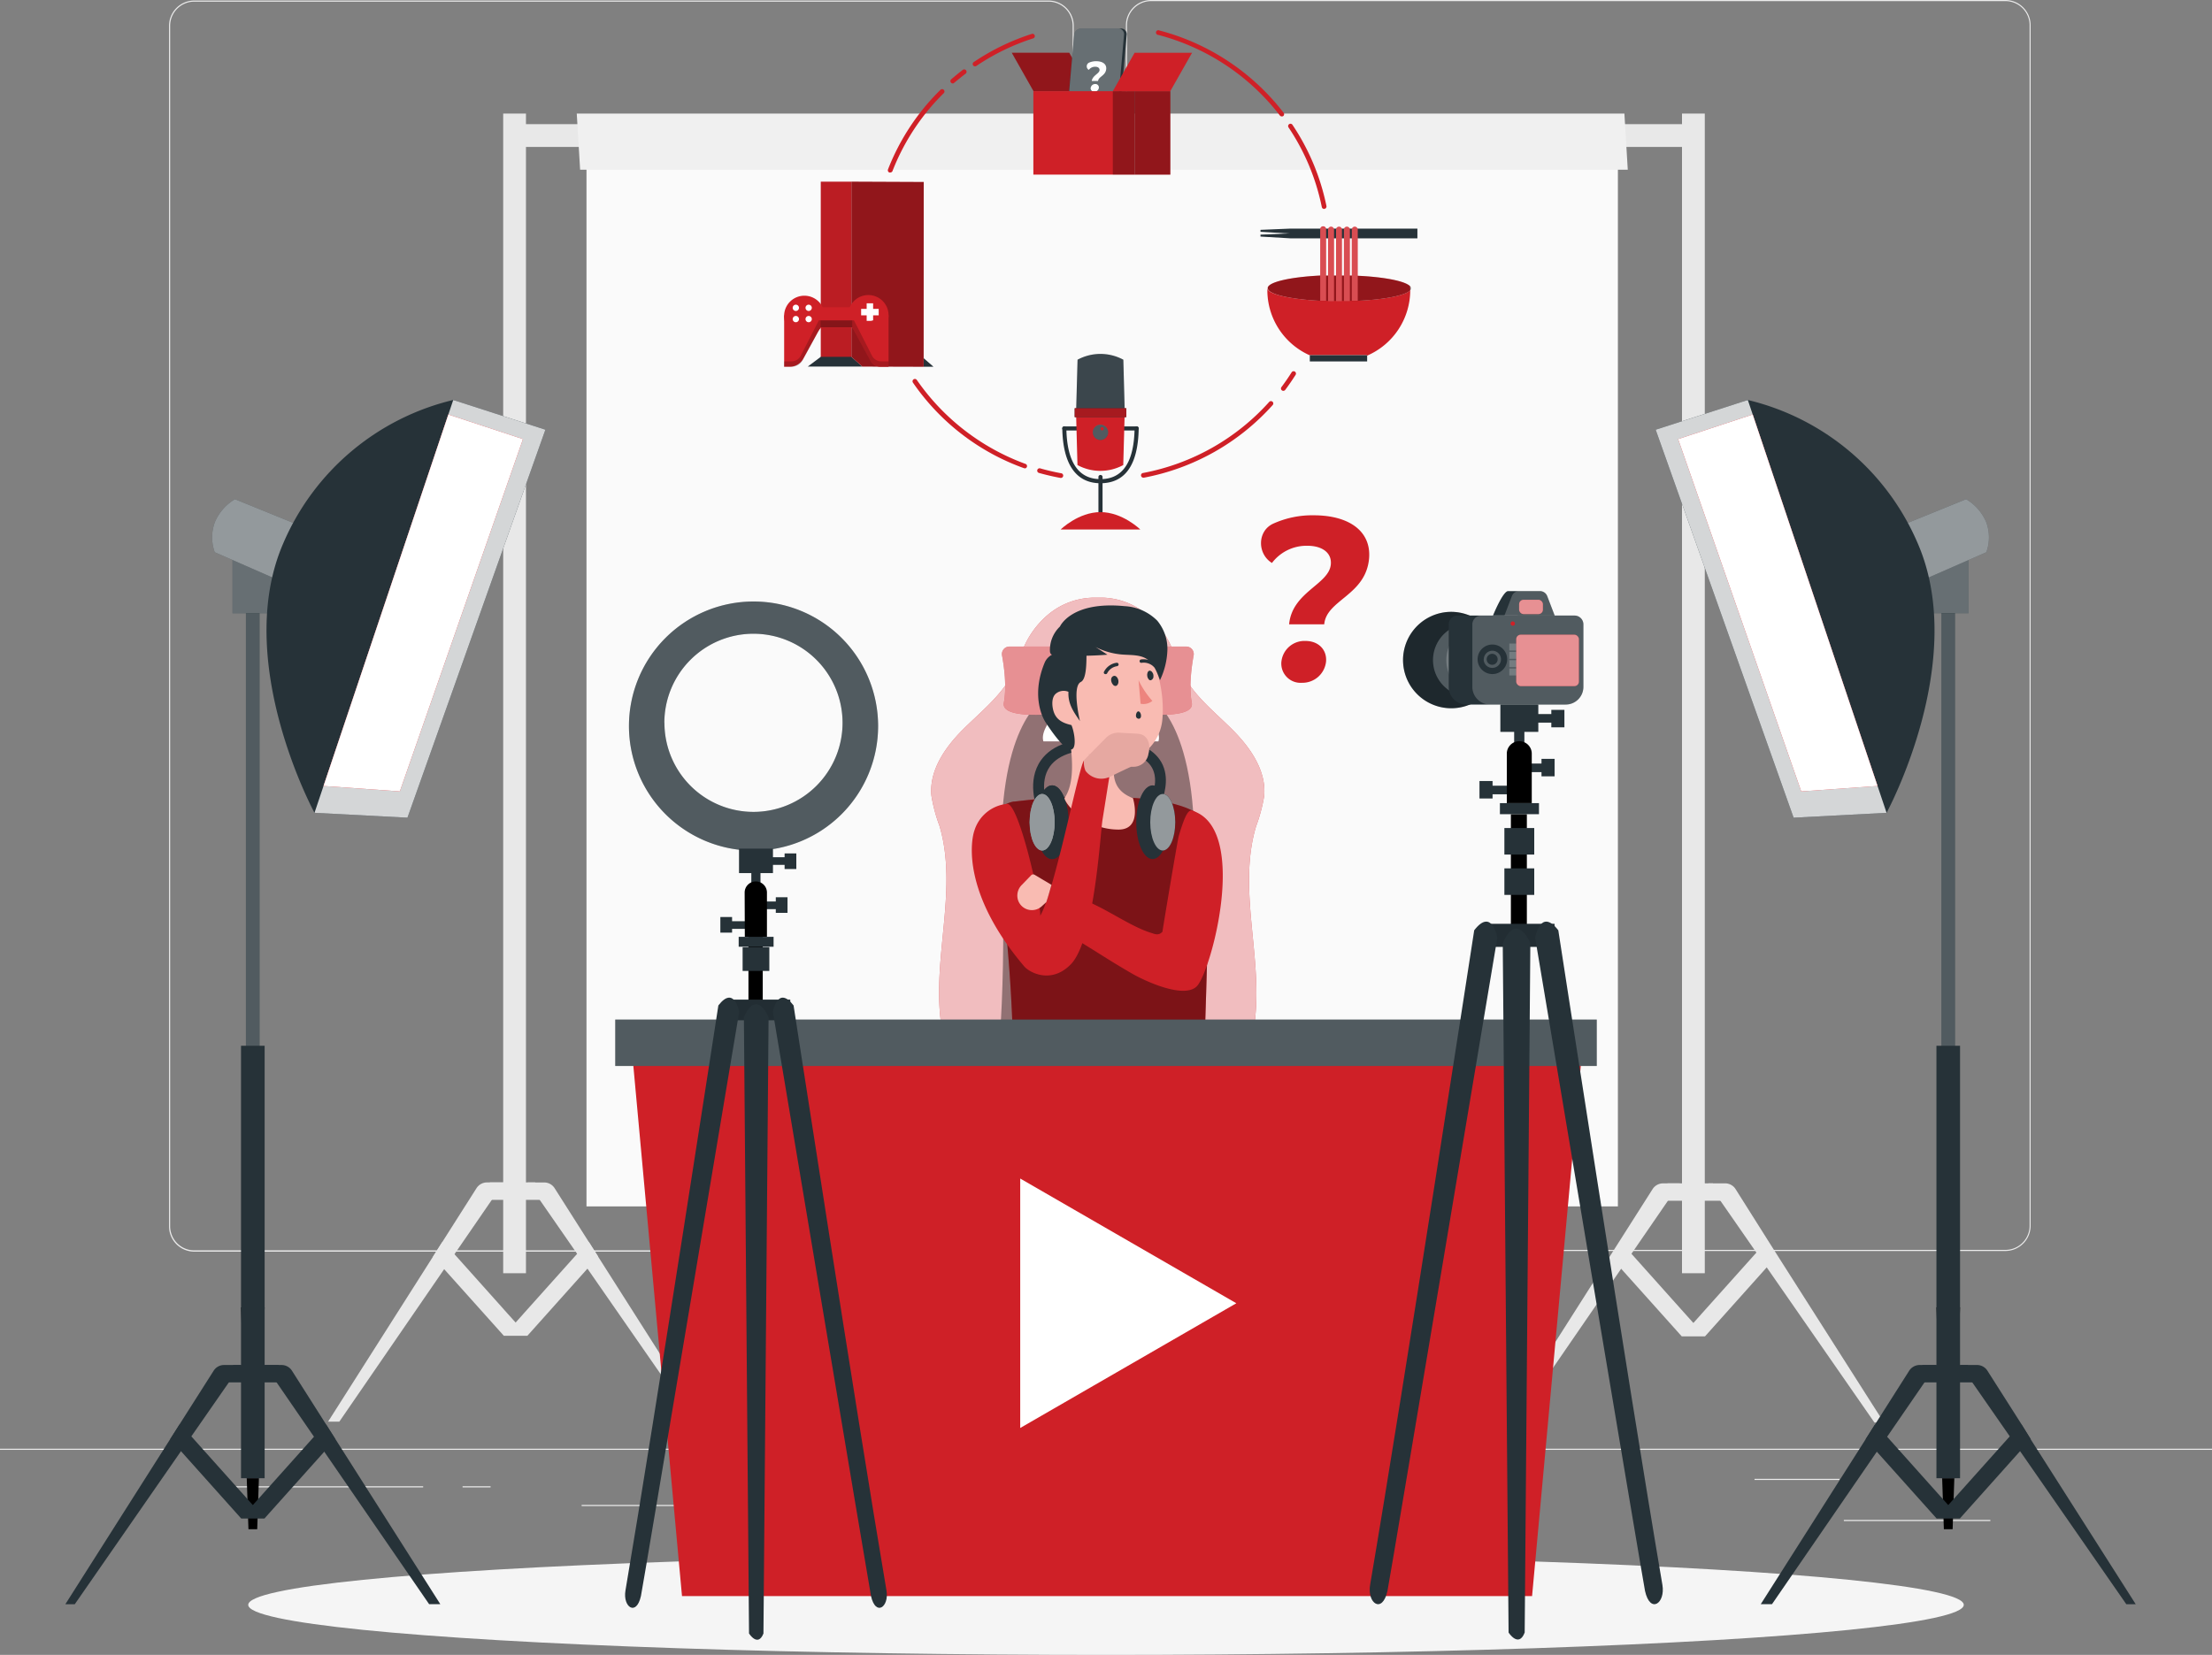 <svg xmlns="http://www.w3.org/2000/svg" viewBox="0 0 500 374.18"><rect x="0" y="0" width="500" height="374.18" fill="#808080" stroke="none"/><defs><style>.cls-1{fill:#ebebeb;}.cls-2{fill:#e8e8e8;}.cls-3{fill:#fafafa;}.cls-4{fill:#f0f0f0;}.cls-5{fill:#f5f5f5;}.cls-6{fill:#cf2027;}.cls-10,.cls-17,.cls-18,.cls-19,.cls-7,.cls-9{fill:#fff;}.cls-7{opacity:0.7;}.cls-8{opacity:0.4;}.cls-10,.cls-12{opacity:0.5;}.cls-11{fill:#263238;}.cls-13{fill:#f9bbb2;}.cls-14,.cls-17,.cls-20,.cls-22{opacity:0.2;}.cls-14{isolation:isolate;}.cls-15{fill:#ed847e;}.cls-16{fill:#e6a8a1;}.cls-18,.cls-24{opacity:0.3;}.cls-19{opacity:0.8;}.cls-21,.cls-23{opacity:0.1;}</style></defs><title>Asset 1q11</title><g id="Layer_2" data-name="Layer 2"><g id="Background_Complete" data-name="Background Complete"><rect class="cls-1" x="416.78" y="343.66" width="33.12" height="0.25"></rect><rect class="cls-1" x="322.53" y="346.37" width="8.69" height="0.25"></rect><rect class="cls-1" x="396.59" y="334.37" width="19.19" height="0.25"></rect><rect class="cls-1" x="52.46" y="336.05" width="43.19" height="0.25"></rect><rect class="cls-1" x="104.56" y="336.05" width="6.33" height="0.25"></rect><rect class="cls-1" x="131.47" y="340.27" width="93.68" height="0.25"></rect><path class="cls-1" d="M237,283H43.91a5.71,5.71,0,0,1-5.7-5.7V5.82a5.71,5.71,0,0,1,5.7-5.7H237a5.71,5.71,0,0,1,5.71,5.7V277.26A5.71,5.71,0,0,1,237,283ZM43.91.37a5.46,5.46,0,0,0-5.45,5.45V277.26a5.46,5.46,0,0,0,5.45,5.45H237a5.46,5.46,0,0,0,5.46-5.45V5.82A5.46,5.46,0,0,0,237,.37Z"></path><path class="cls-1" d="M453.31,282.85H260.21a5.72,5.72,0,0,1-5.71-5.71V5.71A5.72,5.72,0,0,1,260.21,0h193.1A5.71,5.71,0,0,1,459,5.71V277.14A5.71,5.71,0,0,1,453.31,282.85ZM260.21.25a5.47,5.47,0,0,0-5.46,5.46V277.14a5.47,5.47,0,0,0,5.46,5.46h193.1a5.47,5.47,0,0,0,5.46-5.46V5.71A5.47,5.47,0,0,0,453.31.25Z"></path><rect class="cls-1" y="327.56" width="500" height="0.25"></rect><rect class="cls-2" x="251.67" y="154.2" width="262.2" height="5.15" transform="translate(539.55 -225.99) rotate(90)"></rect><polygon class="cls-2" points="375.55 271.49 376.95 267.56 387.18 267.56 389.99 271.49 375.55 271.49"></polygon><polygon class="cls-2" points="364.1 284.23 366.62 287.06 380.1 302.11 380.1 302.11 381.13 302.11 381.22 302.11 384.32 302.11 384.41 302.11 385.44 302.11 384.45 301.01 384.32 300.86 382.77 299.13 381.22 297.4 380.96 297.11 380.1 296.15 368.95 283.68 366.5 280.95 366.18 280.95 364.1 284.23"></polygon><polygon class="cls-2" points="401.43 284.23 398.99 286.96 385.44 302.11 380.1 302.11 380.1 302.1 381.09 301 381.22 300.86 382.77 299.13 384.32 297.4 384.58 297.1 385.44 296.14 396.66 283.61 399.04 280.95 399.35 280.95 401.43 284.23"></polygon><path class="cls-2" d="M425.84,321.64H423.7l-24-34.58-2.34-3.35-8.48-12.22-2.73-3.93h3.79a2.78,2.78,0,0,1,2.37,1.3L400,281.05l2.08,3.28Z"></path><path class="cls-2" d="M340,321.64l33.55-52.78a2.82,2.82,0,0,1,2.37-1.3h3.8l-37.18,54.08Z"></path><rect class="cls-2" x="-14.79" y="154.2" width="262.2" height="5.15" transform="translate(273.09 40.47) rotate(90)"></rect><polygon class="cls-2" points="109.33 271.29 110.73 267.35 120.96 267.35 123.77 271.29 109.33 271.29"></polygon><polygon class="cls-2" points="97.88 284.13 100.4 286.96 113.88 302.01 113.88 302.01 114.91 302.01 115 302.01 118.1 302.01 118.19 302.01 119.22 302.01 118.23 300.9 118.1 300.76 116.55 299.03 115 297.3 114.73 297.01 113.88 296.05 102.73 283.58 100.28 280.85 99.96 280.85 97.88 284.13"></polygon><polygon class="cls-2" points="135.21 284.13 132.77 286.86 119.22 302.01 113.88 302.01 113.88 302 114.87 300.9 115 300.76 116.55 299.03 118.1 297.3 118.36 297 119.22 296.04 130.44 283.51 132.82 280.85 133.13 280.85 135.21 284.13"></polygon><path class="cls-2" d="M158.93,321.44H156.8l-24-34.58-2.33-3.35L122,271.29l-2.73-3.93H123a2.77,2.77,0,0,1,2.37,1.3l7.75,12.19,2.08,3.28Z"></path><path class="cls-2" d="M74.16,321.44l33.55-52.79a2.82,2.82,0,0,1,2.37-1.3h3.8L76.7,321.44Z"></path><rect class="cls-3" x="132.57" y="34.02" width="233.14" height="238.75"></rect><rect class="cls-2" x="117.14" y="28.07" width="264.8" height="5.15"></rect><polygon class="cls-4" points="367.18 25.68 130.37 25.68 131.13 38.37 367.94 38.37 367.18 25.68"></polygon></g><g id="Shadow"><ellipse id="_Path_" data-name="&lt;Path&gt;" class="cls-5" cx="250" cy="362.86" rx="193.89" ry="11.32"></ellipse></g><g id="Character"><path class="cls-6" d="M283.92,186.84c-4.45,14.91,2.18,31.11-.65,46.41a20.92,20.92,0,0,1-3.51,8.85c-3.65,4.9-59.62,4.75-63.27-.15A21,21,0,0,1,213,233.1c-2.83-15.31,3.8-31.51-.65-46.41a35.83,35.83,0,0,1-1.81-6.77c-.54-5.63,3-10.83,7-14.85s8.64-7.59,11.26-12.59c1.24-2.37,2-5,3.19-7.34a20.23,20.23,0,0,1,5-6.24,16.42,16.42,0,0,1,10.47-3.77h.1l1.23,0,.44,0a16.32,16.32,0,0,1,9.26,3.21,20.26,20.26,0,0,1,5.81,6.9c1.21,2.37,2,5,3.19,7.33,2.62,5,7.28,8.57,11.26,12.59s7.55,9.23,7,14.86A36.53,36.53,0,0,1,283.92,186.84Z"></path><path class="cls-7" d="M283.92,186.84c-4.45,14.91,2.18,31.11-.65,46.41a20.92,20.92,0,0,1-3.51,8.85c-3.65,4.9-59.62,4.75-63.27-.15A21,21,0,0,1,213,233.1c-2.83-15.31,3.8-31.51-.65-46.41a35.83,35.83,0,0,1-1.81-6.77c-.54-5.63,3-10.83,7-14.85s8.64-7.59,11.26-12.59c1.24-2.37,2-5,3.19-7.34a20.23,20.23,0,0,1,5-6.24,16.42,16.42,0,0,1,10.47-3.77h.1l1.23,0,.44,0a16.32,16.32,0,0,1,9.26,3.21,20.26,20.26,0,0,1,5.81,6.9c1.21,2.37,2,5,3.19,7.33,2.62,5,7.28,8.57,11.26,12.59s7.55,9.23,7,14.86A36.53,36.53,0,0,1,283.92,186.84Z"></path><polygon class="cls-6" points="246.9 135.12 246.79 135.13 246.79 135.12 246.9 135.12"></polygon><path class="cls-8" d="M269.84,245.23c-2.37-2.37-41-2.37-43.38,0s1.37-16,0-48.59,9.28-38.39,9.28-38.39h24.83s10.62,5.81,9.27,38.39S272.21,247.6,269.84,245.23Z"></path><path class="cls-9" d="M237.63,162.52c-1.07,1.41-2.3,3.5-1.77,5.11h9.6l1.33-9.38h-7.36l0,.24A9.13,9.13,0,0,1,237.63,162.52Z"></path><path class="cls-9" d="M260.07,162.52c1.07,1.41,2.31,3.5,1.77,5.11h-9.68l-1.25-9.38h7.36l0,.24A9.13,9.13,0,0,0,260.07,162.52Z"></path><path class="cls-6" d="M269.81,148.19c-.47,2.56-1.09,7.09-.42,10.7.58,3.07-6.87,3-13.36,2.4a84.56,84.56,0,0,0-15.75,0c-6.48.61-13.95.67-13.37-2.4.68-3.61.06-8.14-.41-10.7a1.69,1.69,0,0,1,1.67-2h40A1.69,1.69,0,0,1,269.81,148.19Z"></path><path class="cls-10" d="M269.81,148.19c-.47,2.56-1.09,7.09-.42,10.7.58,3.07-6.87,3-13.36,2.4a84.56,84.56,0,0,0-15.75,0c-6.48.61-13.95.67-13.37-2.4.68-3.61.06-8.14-.41-10.7a1.69,1.69,0,0,1,1.67-2h40A1.69,1.69,0,0,1,269.81,148.19Z"></path><path class="cls-11" d="M267.59,215.64s-.07,0-.08,0a0,0,0,0,1,0,0Z"></path><path class="cls-11" d="M237.26,148.72a3,3,0,0,0-.73,1.36,1.2,1.2,0,0,0,.61,1.32,1.51,1.51,0,0,0,1.5-.4c1.38-1.17,1.78-3.11,2.09-4.89,0,0-1.62.85-1.75,1A10.74,10.74,0,0,0,237.26,148.72Z"></path><path class="cls-6" d="M261.33,180.91c-11.83-1.38-20.13-1.06-32,.32l-.18,0a5.76,5.76,0,0,0-4.73,6.64,352.36,352.36,0,0,1,4.66,61.56l42.91-.8c.3-20.11,2-50.72.52-60.09C274.62,183.62,265.47,181.61,261.33,180.91Z"></path><path class="cls-8" d="M261.33,180.91c-11.83-1.38-20.13-1.06-32,.32l-.18,0a5.76,5.76,0,0,0-4.73,6.64,352.36,352.36,0,0,1,4.66,61.56l42.91-.8c.3-20.11,2-50.72.52-60.09C274.62,183.62,265.47,181.61,261.33,180.91Z"></path><path class="cls-11" d="M260,185.91c0,3.53,1.27,6.39,2.83,6.39s2.82-2.86,2.82-6.39-1.26-6.39-2.82-6.39S260,182.38,260,185.91Z"></path><path class="cls-11" d="M234.42,182.8c-.11-.25-2.43-6.27.88-10.91,2.52-3.56,7.54-5.19,14.9-4.86,5.9.26,9.91,1.83,11.91,4.68,2.4,3.41,1.15,7.46.68,9l-.05.18-2.34-.71.06-.2c.41-1.32,1.36-4.41-.34-6.84-1.55-2.2-4.92-3.42-10-3.65-6.48-.29-10.79,1-12.81,3.83-2.54,3.58-.61,8.55-.59,8.6Z"></path><path class="cls-11" d="M256.84,185.91c0,4.6,1.65,8.33,3.69,8.33s3.69-3.73,3.69-8.33-1.65-8.34-3.69-8.34S256.84,181.3,256.84,185.91Z"></path><path class="cls-11" d="M241.51,185.91c0,4.6-1.65,8.33-3.69,8.33s-3.68-3.73-3.68-8.33,1.65-8.34,3.68-8.34S241.51,181.3,241.51,185.91Z"></path><path class="cls-11" d="M241.51,185.91c0,4.6-1.65,8.33-3.69,8.33s-3.68-3.73-3.68-8.33,1.65-8.34,3.68-8.34S241.51,181.3,241.51,185.91Z"></path><path class="cls-11" d="M238.4,185.91c0,3.53-1.27,6.39-2.83,6.39s-2.83-2.86-2.83-6.39,1.27-6.39,2.83-6.39S238.4,182.38,238.4,185.91Z"></path><path class="cls-11" d="M238.4,185.91c0,3.53-1.27,6.39-2.83,6.39s-2.83-2.86-2.83-6.39,1.27-6.39,2.83-6.39S238.4,182.38,238.4,185.91Z"></path><g class="cls-12"><path class="cls-9" d="M238.4,185.91c0,3.53-1.27,6.39-2.83,6.39s-2.83-2.86-2.83-6.39,1.27-6.39,2.83-6.39S238.4,182.38,238.4,185.91Z"></path><path class="cls-9" d="M238.4,185.91c0,3.53-1.27,6.39-2.83,6.39s-2.83-2.86-2.83-6.39,1.27-6.39,2.83-6.39S238.4,182.38,238.4,185.91Z"></path></g><path class="cls-11" d="M260,185.91c0,3.53,1.27,6.39,2.83,6.39s2.82-2.86,2.82-6.39-1.26-6.39-2.82-6.39S260,182.38,260,185.91Z"></path><path class="cls-10" d="M260,185.91c0,3.53,1.27,6.39,2.83,6.39s2.82-2.86,2.82-6.39-1.26-6.39-2.82-6.39S260,182.38,260,185.91Z"></path><path class="cls-13" d="M240.65,180.38c-.4.54,4.14,7.19,12.19,7.19,5.48,0,3.25-7.11,3.25-7.11-4-1.53-4.6-4.34-4.28-7.63a19.54,19.54,0,0,1,.44-2.74l-6.81-5.65-5-4.16C241.75,165.92,243.82,175.84,240.65,180.38Z"></path><path class="cls-14" d="M245.6,166.49a11.83,11.83,0,0,0,.1,2.59c.32,2.59,3.7,5.29,6.24,5.8a21,21,0,0,1,.44-2.75Z"></path><path class="cls-13" d="M238.68,148.16a10.75,10.75,0,0,1,13.37-7.23c8.39,2.26,11.33,14.07,10.71,21.5a10.62,10.62,0,0,1-17.18,7.64c-4.71-3.65-5.32-8.39-7.05-16.37A10.73,10.73,0,0,1,238.68,148.16Z"></path><path class="cls-11" d="M256.85,162.17a.64.64,0,0,0,.71.32.6.6,0,0,0,.35-.59,1.29,1.29,0,0,0-.21-.8c-.11-.15-.29-.3-.46-.25C256.83,161,256.66,161.83,256.85,162.17Z"></path><path class="cls-13" d="M238.35,156.43c2.08-.52,4.31,1.88,5.2,3.7,1,2,.32,4.09-1.94,3.68a7.35,7.35,0,0,1-4.39-2.7C235.89,159.32,236.27,157,238.35,156.43Z"></path><path class="cls-11" d="M251.79,152.82c.44-.1.88.38,1,1s-.18,1.23-.6,1.28-.86-.44-1-1.09S251.35,152.92,251.79,152.82Z"></path><path class="cls-11" d="M259.85,151.64c.39,0,.78.39.87,1s-.16,1-.54,1.15-.77-.35-.86-.93S259.46,151.68,259.85,151.64Z"></path><path class="cls-15" d="M257.82,159.12a3.22,3.22,0,0,0,2.66-.64,20.59,20.59,0,0,1-3.12-4.67Z"></path><path class="cls-11" d="M250.25,152.25a3,3,0,0,1,2.24-1.62.41.41,0,0,0,.36-.42.39.39,0,0,0-.42-.36,3.73,3.73,0,0,0-2.86,2h0a.36.36,0,0,0,.31.57A.38.38,0,0,0,250.25,152.25Z"></path><path class="cls-11" d="M261.31,150.76a.39.39,0,0,0,0-.55,4,4,0,0,0-3.42-1.1h0a.38.38,0,0,0-.29.46.38.38,0,0,0,.46.29,3.23,3.23,0,0,1,2.74.91.4.4,0,0,0,.35.09A.45.45,0,0,0,261.31,150.76Z"></path><path class="cls-11" d="M245.59,148.1a.81.81,0,0,0-1-.78l-5.34.31a3.61,3.61,0,0,0-3.14,2.26c-2.77,6.7-.93,11.65.27,13.49,8,12.11,6.85,2.82,5.8.56-2.21-.51-3.54-1.35-4.08-3.26-.34-1.25-.41-3,.55-3.83a2.76,2.76,0,0,1,2.86-.43c-.12,2.62,1,4.34,2.6,6.61,0,0-1.9-7.85.22-8.85C245.55,153.58,245.58,150.05,245.59,148.1Z"></path><path class="cls-11" d="M239.59,141.66a7.31,7.31,0,0,0-2.26,5.63,1,1,0,0,0,.25.62,1,1,0,0,0,.65.2,85.72,85.72,0,0,0,12.1-.08l-2.69-1.74a16,16,0,0,0,6,1.7c1.9.15,4,0,5.56,1s2.35,3,3,4.8a17,17,0,0,0,1.68-6.87,10,10,0,0,0-2.29-6.58,11.23,11.23,0,0,0-7.41-3.29C242.11,135.87,239.59,141.66,239.59,141.66Z"></path><path class="cls-6" d="M220.25,187.81c-.76,2.14-2.93,14,11.28,30.71,1.17,1.37,6.09,4.06,10.53-.5,5.35-5.51,6.64-29.51,7.15-32.66s1.06-6.69,1.55-9.73c-5.31.62-4.57-2.09-5.74-3.69-1.19,1.51-6.64,29.63-9.88,35.1.1-3.64-4.91-25.65-7.52-25.28A8.6,8.6,0,0,0,220.25,187.81Z"></path><path class="cls-13" d="M236.52,203.91c.38-1.06.69-2.22,1.16-3.84l-3.87-2.31a.66.66,0,0,0-.74.15L231,200.05a3.39,3.39,0,0,0-.84,3.6,3.3,3.3,0,0,0,5.31,1.27l1.1-1h0Z"></path><path class="cls-6" d="M266.43,189.08c-.24.82-3.79,22-3.66,21.57-.88,1-1.85.49-2.49.3-4.95-1.48-11.21-6.25-16.16-7.73-.68-.21-1.53-.38-2,.14a2,2,0,0,0-.42,1.15c-.18,1.35-.92,4-1.1,5.32a1.51,1.51,0,0,0,.07.92,1.49,1.49,0,0,0,.6.51c6.12,3.54,8.52,5.35,14.63,8.88,2.66,1.54,11.55,5.76,14.57,2.92,3.19-3,11.64-34.34-.14-39.45C269.07,183.08,268.46,182.2,266.43,189.08Z"></path><path class="cls-16" d="M259.67,170.12c-.05.19-.09.38-.12.56a3.41,3.41,0,0,1-3.46,2.69l-.4,0c-.28.07-2.78,1.28-4.72,2.22a4.49,4.49,0,0,1-5.6-1.3A4.94,4.94,0,0,1,245,172c0-.16,3.09-3.23,5-5.18a4,4,0,0,1,3.22-1.15c1,.1,2.94.13,4.13.25C259.39,166.13,260.09,168.14,259.67,170.12Z"></path><path class="cls-6" d="M300.82,127.6c.23-2.57-1.89-4.2-5.31-4.2a9.8,9.8,0,0,0-8,3.89h0c-3.34-2.07-3.32-7.17.22-8.86a21.35,21.35,0,0,1,9.24-1.92c7.88,0,13,3.52,12.5,9.73-.74,8.41-9.65,9.35-10.14,14.92h-7.94C292.08,133.8,300.42,132.17,300.82,127.6Zm-11.17,22a5.24,5.24,0,0,1,5.45-4.68c2.94,0,4.87,2,4.64,4.68a5.37,5.37,0,0,1-5.47,4.78A4.35,4.35,0,0,1,289.65,149.57Z"></path><polygon class="cls-6" points="346.31 360.88 154.16 360.88 142.21 230.63 358.27 230.63 346.31 360.88"></polygon><rect class="cls-11" x="139.07" y="230.53" width="221.86" height="10.49"></rect><rect class="cls-17" x="139.07" y="230.53" width="221.86" height="10.49"></rect><polygon class="cls-9" points="279.46 294.67 230.61 266.47 230.61 322.87 279.46 294.67"></polygon></g><g id="Lamps"><polygon points="437.71 295.6 439.39 345.76 441.37 345.76 443.05 295.6 437.71 295.6"></polygon><polygon class="cls-11" points="433.16 312.56 434.56 308.63 444.79 308.63 447.6 312.56 433.16 312.56"></polygon><polygon class="cls-11" points="421.71 325.4 424.23 328.23 437.71 343.29 437.71 343.29 438.74 343.29 438.83 343.29 441.93 343.29 442.02 343.29 443.05 343.29 442.06 342.18 441.93 342.03 440.38 340.3 438.83 338.57 438.57 338.28 437.71 337.32 426.56 324.85 424.11 322.12 423.79 322.12 421.71 325.4"></polygon><polygon class="cls-11" points="459.04 325.4 456.6 328.13 443.05 343.29 437.71 343.29 437.71 343.28 438.7 342.17 438.83 342.03 440.38 340.3 441.93 338.57 442.19 338.27 443.05 337.32 454.27 324.78 456.65 322.12 456.96 322.12 459.04 325.4"></polygon><rect class="cls-11" x="336.29" y="228.59" width="208.19" height="3.1" transform="translate(670.52 -210.24) rotate(90)"></rect><rect class="cls-17" x="438.83" y="138.67" width="3.1" height="195.57"></rect><path class="cls-11" d="M482.76,362.72h-2.13l-24-34.59-2.33-3.35-8.49-12.22-2.73-3.93h3.79a2.77,2.77,0,0,1,2.37,1.3L457,322.12,459,325.4Z"></path><path class="cls-11" d="M398,362.71l33.55-52.78a2.82,2.82,0,0,1,2.37-1.3h3.8l-37.18,54.08Z"></path><rect class="cls-11" x="435.78" y="126.04" width="9.21" height="12.62"></rect><rect class="cls-18" x="435.78" y="126.04" width="9.21" height="12.62"></rect><path class="cls-11" d="M430.1,118.69l14.32-5.82a11.1,11.1,0,0,1,4.49,5.06,9.86,9.86,0,0,1,.08,6.93l-13.69,6Z"></path><path class="cls-10" d="M430.1,118.69l14.32-5.82a11.1,11.1,0,0,1,4.49,5.06,9.86,9.86,0,0,1,.08,6.93l-13.69,6Z"></path><path class="cls-11" d="M426.44,183.78s18.6-34.21,7.07-60.87a55.91,55.91,0,0,0-38.43-32.47l-.31.1,31.49,93.25Z"></path><polygon class="cls-11" points="395.08 90.44 374.25 97.16 405.43 184.88 426.44 183.78 395.08 90.44"></polygon><polygon class="cls-19" points="395.08 90.44 374.25 97.16 405.43 184.88 426.44 183.78 395.08 90.44"></polygon><polygon class="cls-6" points="396.18 93.72 379.32 99.28 407.15 178.94 424.4 177.71 396.18 93.72 396.18 93.72"></polygon><polygon class="cls-9" points="396.18 93.72 379.32 99.28 407.15 178.94 424.4 177.71 396.18 93.72 396.18 93.72"></polygon><rect class="cls-11" x="437.71" y="236.45" width="5.34" height="97.78"></rect><polygon points="59.82 295.6 58.14 345.76 56.16 345.76 54.48 295.6 59.82 295.6"></polygon><polygon class="cls-11" points="64.37 312.56 62.96 308.63 52.74 308.63 49.93 312.56 64.37 312.56"></polygon><polygon class="cls-11" points="75.81 325.4 73.3 328.23 59.82 343.29 59.81 343.29 58.79 343.29 58.7 343.29 55.6 343.29 55.5 343.29 54.48 343.29 55.47 342.18 55.6 342.03 57.15 340.3 58.7 338.57 58.96 338.28 59.81 337.32 70.97 324.85 73.42 322.12 73.73 322.12 75.81 325.4"></polygon><polygon class="cls-11" points="38.48 325.4 40.92 328.13 54.48 343.29 59.82 343.29 59.81 343.28 58.83 342.17 58.7 342.03 57.15 340.3 55.6 338.57 55.34 338.27 54.48 337.32 43.26 324.78 40.88 322.12 40.56 322.12 38.48 325.4"></polygon><rect class="cls-11" x="-46.95" y="228.59" width="208.19" height="3.1" transform="translate(287.28 172.99) rotate(90)"></rect><rect class="cls-17" x="55.6" y="138.67" width="3.1" height="195.57"></rect><path class="cls-11" d="M14.77,362.72H16.9l24-34.59,2.34-3.35,8.49-12.22,2.73-3.93h-3.8a2.78,2.78,0,0,0-2.37,1.3l-7.75,12.19-2.08,3.28Z"></path><path class="cls-11" d="M99.53,362.71,66,309.93a2.79,2.79,0,0,0-2.37-1.3H59.82L97,362.71Z"></path><rect class="cls-11" x="52.54" y="126.04" width="9.21" height="12.62" transform="translate(114.3 264.71) rotate(180)"></rect><rect class="cls-18" x="52.54" y="126.04" width="9.21" height="12.62" transform="translate(114.3 264.71) rotate(180)"></rect><path class="cls-11" d="M67.42,118.69l-14.31-5.82a11.1,11.1,0,0,0-4.49,5.06,9.86,9.86,0,0,0-.08,6.93l13.69,6Z"></path><path class="cls-10" d="M67.42,118.69l-14.31-5.82a11.1,11.1,0,0,0-4.49,5.06,9.86,9.86,0,0,0-.08,6.93l13.69,6Z"></path><path class="cls-11" d="M71.09,183.78S52.49,149.57,64,122.91a55.91,55.91,0,0,1,38.43-32.47l.3.1L71.27,183.79Z"></path><polygon class="cls-11" points="102.45 90.44 123.28 97.16 92.1 184.88 71.09 183.78 102.45 90.44"></polygon><polygon class="cls-19" points="102.45 90.44 123.28 97.16 92.1 184.88 71.09 183.78 102.45 90.44"></polygon><polygon class="cls-6" points="101.34 93.72 118.21 99.28 90.38 178.94 73.13 177.71 101.34 93.72 101.34 93.72"></polygon><polygon class="cls-9" points="101.34 93.72 118.21 99.28 90.38 178.94 73.13 177.71 101.34 93.72 101.34 93.72"></polygon><rect class="cls-11" x="54.48" y="236.45" width="5.34" height="97.78" transform="translate(114.3 570.68) rotate(180)"></rect><path class="cls-11" d="M142.17,164.14A28.16,28.16,0,1,0,170.33,136,28.16,28.16,0,0,0,142.17,164.14Zm8-.71a20.14,20.14,0,1,1,20.14,20.14A20.13,20.13,0,0,1,150.19,163.43Z"></path><g class="cls-20"><path class="cls-9" d="M142.17,164.14A28.16,28.16,0,1,0,170.33,136,28.16,28.16,0,0,0,142.17,164.14Zm8-.71a20.14,20.14,0,1,1,20.14,20.14A20.13,20.13,0,0,1,150.19,163.43Z"></path></g><rect class="cls-11" x="175.36" y="202.87" width="2.65" height="3.53" transform="translate(353.37 409.27) rotate(180)"></rect><rect class="cls-11" x="172.41" y="203.82" width="4.78" height="1.73" transform="translate(349.6 409.38) rotate(180)"></rect><rect class="cls-11" x="162.83" y="207.34" width="2.65" height="3.53"></rect><rect class="cls-11" x="163.65" y="208.29" width="4.78" height="1.73"></rect><rect class="cls-11" x="177.34" y="192.97" width="2.65" height="3.53" transform="translate(357.34 389.46) rotate(180)"></rect><rect class="cls-11" x="174.39" y="193.81" width="4.78" height="1.73" transform="translate(353.57 389.36) rotate(180)"></rect><rect x="169.19" y="203.28" width="3.23" height="39.82" transform="translate(341.6 446.38) rotate(180)"></rect><rect class="cls-11" x="167.86" y="214.16" width="6.04" height="5.37" transform="translate(341.76 433.69) rotate(180)"></rect><rect class="cls-11" x="169.84" y="196.45" width="2.07" height="6.43" transform="translate(341.74 399.32) rotate(180)"></rect><path d="M168.36,211.81h5v-10a2.51,2.51,0,0,0-2.52-2.51h0a2.51,2.51,0,0,0-2.52,2.51Z"></path><rect class="cls-11" x="166.97" y="211.81" width="7.89" height="2.24" transform="translate(341.83 425.87) rotate(180)"></rect><rect class="cls-11" x="167.05" y="191.88" width="7.67" height="5.53" transform="translate(341.77 389.29) rotate(180)"></rect><rect class="cls-11" x="164.2" y="226.02" width="14.43" height="4.66" transform="translate(342.83 456.7) rotate(180)"></rect><rect class="cls-21" x="164.2" y="226.02" width="14.43" height="4.66" transform="translate(342.83 456.7) rotate(180)"></rect><path class="cls-11" d="M173.73,230s-2.68-6.63-5.58,0l1.16,139.34s2,3.17,3.26,0Z"></path><path class="cls-11" d="M179.38,227.33s14.16,92,21,132.29c.64,3.75-2.46,5.94-3.5,1.23C196.5,359,174.7,228.78,174.7,228.78S175.77,222.66,179.38,227.33Z"></path><path class="cls-11" d="M162.38,227.33s-14.16,92-21,132.29c-.64,3.75,2.46,5.94,3.5,1.23.41-1.84,22.21-132.07,22.21-132.07S166,222.66,162.38,227.33Z"></path></g><g id="Camera"><path class="cls-11" d="M328,138.34a10.92,10.92,0,0,1,4.35.9L335,140.4a9.42,9.42,0,0,1,0,17.68l-2.62,1.16a10.9,10.9,0,1,1-4.35-20.9Z"></path><path class="cls-22" d="M328,138.34a10.92,10.92,0,0,1,4.35.9L335,140.4a9.42,9.42,0,0,1,0,17.68l-2.62,1.16a10.9,10.9,0,1,1-4.35-20.9Z"></path><path class="cls-11" d="M331.89,141h10.83a8.26,8.26,0,1,1,0,16.51H331.89a8.26,8.26,0,0,1,0-16.51Z"></path><path class="cls-17" d="M331.89,141h10.83a8.26,8.26,0,1,1,0,16.51H331.89a8.26,8.26,0,0,1,0-16.51Z"></path><path class="cls-17" d="M334.9,141h2.57a8.26,8.26,0,1,0,0,16.51H334.9a8.26,8.26,0,0,1,0-16.51Z"></path><path class="cls-11" d="M340.89,133.65h7.2a1.76,1.76,0,0,1,1.64,1.12l1.69,4.41H337.47S339.71,133.65,340.89,133.65Z"></path><path class="cls-17" d="M343.39,133.65h4.7a1.76,1.76,0,0,1,1.64,1.12l1.69,4.41H340.06l1.69-4.41A1.75,1.75,0,0,1,343.39,133.65Z"></path><path class="cls-11" d="M331.46,139.18H353.9a4,4,0,0,1,4,4V157.3a2,2,0,0,1-2,2H329.46a2,2,0,0,1-2-2V143.18A4,4,0,0,1,331.46,139.18Z" transform="translate(685.37 298.48) rotate(180)"></path><path class="cls-17" d="M336.8,139.18h17.1a4,4,0,0,1,4,4V157.3a2,2,0,0,1-2,2H334.8a2,2,0,0,1-2-2V143.18A4,4,0,0,1,336.8,139.18Z" transform="translate(690.71 298.48) rotate(180)"></path><rect class="cls-6" x="342.73" y="143.5" width="14.16" height="11.62" rx="1" transform="translate(699.62 298.63) rotate(180)"></rect><rect class="cls-10" x="342.73" y="143.5" width="14.16" height="11.62" rx="1" transform="translate(699.62 298.63) rotate(180)"></rect><rect class="cls-6" x="343.39" y="135.6" width="5.38" height="3.24" rx="1" transform="translate(692.15 274.45) rotate(180)"></rect><rect class="cls-10" x="343.39" y="135.6" width="5.38" height="3.24" rx="1" transform="translate(692.15 274.45) rotate(180)"></rect><rect class="cls-17" x="341.16" y="145.5" width="1.57" height="1.57" transform="translate(683.89 292.58) rotate(180)"></rect><rect class="cls-17" x="341.16" y="147.38" width="1.57" height="1.57" transform="translate(683.89 296.34) rotate(180)"></rect><rect class="cls-17" x="341.16" y="149.26" width="1.57" height="1.57" transform="translate(683.89 300.1) rotate(180)"></rect><rect class="cls-17" x="341.16" y="151.14" width="1.57" height="1.57" transform="translate(683.89 303.86) rotate(180)"></rect><path class="cls-11" d="M334,149.07a3.34,3.34,0,1,0,3.34-3.34A3.33,3.33,0,0,0,334,149.07Zm1.4,0a1.94,1.94,0,1,1,1.94,1.94A1.93,1.93,0,0,1,335.37,149.07Z"></path><path class="cls-11" d="M336.05,149.07a1.24,1.24,0,1,0,1.24-1.24A1.24,1.24,0,0,0,336.05,149.07Z"></path><path class="cls-6" d="M341.46,141a.48.48,0,0,0,.49.48.47.47,0,0,0,.48-.48.48.48,0,0,0-.48-.49A.49.49,0,0,0,341.46,141Z"></path><rect class="cls-11" x="348.44" y="171.59" width="2.96" height="3.95" transform="translate(699.84 347.12) rotate(180)"></rect><rect class="cls-11" x="345.14" y="172.65" width="5.35" height="1.94" transform="translate(695.62 347.23) rotate(180)"></rect><rect class="cls-11" x="334.42" y="176.59" width="2.96" height="3.95"></rect><rect class="cls-11" x="335.33" y="177.65" width="5.35" height="1.94"></rect><rect class="cls-11" x="350.65" y="160.51" width="2.96" height="3.95" transform="translate(704.27 324.96) rotate(180)"></rect><rect class="cls-11" x="347.35" y="161.45" width="5.35" height="1.94" transform="translate(700.06 324.84) rotate(180)"></rect><rect x="341.53" y="184.09" width="3.61" height="29.17" transform="translate(686.66 397.35) rotate(180)"></rect><rect class="cls-11" x="335.27" y="208.88" width="16.13" height="5.21" transform="translate(686.66 422.97) rotate(180)"></rect><rect class="cls-21" x="335.27" y="208.88" width="16.13" height="5.21" transform="translate(686.66 422.97) rotate(180)"></rect><path class="cls-11" d="M345.92,213.27s-3-7.42-6.24,0L341,369.12s2.28,3.55,3.64,0Z"></path><path class="cls-11" d="M352.24,210.34s15.84,102.91,23.53,148c.71,4.19-2.76,6.64-3.93,1.38C371.39,357.62,347,212,347,212S348.2,205.12,352.24,210.34Z"></path><path class="cls-11" d="M333.23,210.34s-15.85,102.91-23.53,148c-.71,4.19,2.75,6.64,3.92,1.38.46-2.07,24.84-147.72,24.84-147.72S337.26,205.12,333.23,210.34Z"></path><rect class="cls-11" x="340.05" y="196.34" width="6.75" height="6" transform="translate(686.85 398.68) rotate(180)"></rect><rect class="cls-11" x="340.05" y="187.21" width="6.75" height="6" transform="translate(686.85 380.43) rotate(180)"></rect><rect class="cls-11" x="342.26" y="164.4" width="2.31" height="7.19" transform="translate(686.83 335.98) rotate(180)"></rect><path d="M340.6,181.59h5.64V170.4a2.81,2.81,0,0,0-2.82-2.81h0a2.82,2.82,0,0,0-2.82,2.81Z"></path><rect class="cls-11" x="339.05" y="181.59" width="8.83" height="2.5" transform="translate(686.92 365.68) rotate(180)"></rect><rect class="cls-11" x="339.14" y="159.29" width="8.58" height="6.19" transform="translate(686.86 324.77) rotate(180)"></rect></g><g id="Content"><path class="cls-6" d="M231.68,105.87a.57.57,0,0,1-.18,0,51.6,51.6,0,0,1-25.14-19.36.54.54,0,0,1,.14-.74.53.53,0,0,1,.74.14,51.31,51.31,0,0,0,24.62,19,.53.53,0,0,1-.18,1Z"></path><path class="cls-6" d="M239.75,108.05h-.1c-1.62-.3-3.23-.68-4.81-1.12a.54.54,0,0,1-.37-.66.53.53,0,0,1,.66-.37c1.54.44,3.13.81,4.71,1.1a.53.53,0,0,1-.09,1.06Z"></path><path class="cls-6" d="M258.49,108a.53.53,0,0,1-.09-1.06,51,51,0,0,0,28.49-16.07.53.53,0,0,1,.79.71A52.06,52.06,0,0,1,258.59,108Z"></path><path class="cls-6" d="M290.08,88.37a.56.56,0,0,1-.32-.11.53.53,0,0,1-.1-.74c.81-1.08,1.58-2.2,2.3-3.34a.53.53,0,0,1,.73-.16.53.53,0,0,1,.17.73c-.74,1.16-1.53,2.31-2.35,3.41A.54.54,0,0,1,290.08,88.37Z"></path><path class="cls-6" d="M299.3,47.24a.54.54,0,0,1-.52-.43,50.28,50.28,0,0,0-7.52-18,.53.53,0,0,1,.88-.6,51.48,51.48,0,0,1,7.69,18.37.53.53,0,0,1-.42.63Z"></path><path class="cls-6" d="M289.73,26.32a.53.53,0,0,1-.42-.2A51,51,0,0,0,261.8,7.89a.53.53,0,1,1,.27-1,52.06,52.06,0,0,1,28.08,18.61.53.53,0,0,1-.09.74A.51.51,0,0,1,289.73,26.32Z"></path><path class="cls-6" d="M220.45,15a.53.53,0,0,1-.29-1,51.51,51.51,0,0,1,13-6.31.53.53,0,1,1,.33,1,50.48,50.48,0,0,0-12.75,6.19A.55.55,0,0,1,220.45,15Z"></path><path class="cls-6" d="M215.36,18.87a.54.54,0,0,1-.35-.94c.83-.71,1.68-1.41,2.55-2.08a.54.54,0,1,1,.65.85c-.85.65-1.69,1.34-2.5,2A.51.51,0,0,1,215.36,18.87Z"></path><path class="cls-6" d="M201.22,39a.43.43,0,0,1-.19,0,.53.53,0,0,1-.31-.69,51.46,51.46,0,0,1,11.86-18,.53.53,0,0,1,.75,0,.53.53,0,0,1,0,.75,50.44,50.44,0,0,0-11.61,17.66A.55.55,0,0,1,201.22,39Z"></path><g id="Podcast"><path class="cls-11" d="M248.75,109.26c-5.51,0-8.49-4.29-8.63-12.39a.44.44,0,0,1,.45-.46.47.47,0,0,1,.47.45c.13,7.61,2.73,11.47,7.71,11.47s7.59-3.75,7.71-11.47a.47.47,0,0,1,.47-.45h0a.46.46,0,0,1,.46.46C257.26,105.09,254.35,109.26,248.75,109.26Z"></path><path class="cls-11" d="M256.93,97.33H240.58a.46.46,0,0,1-.46-.46.45.45,0,0,1,.46-.46h16.35a.46.46,0,0,1,.46.46A.47.47,0,0,1,256.93,97.33Z"></path><path class="cls-11" d="M254.24,93.24h-11l.33-11.91.23-.12a10.91,10.91,0,0,1,9.89,0l.23.12Z"></path><g class="cls-23"><path class="cls-3" d="M254.24,93.24h-11l.33-11.91.23-.12a10.91,10.91,0,0,1,9.89,0l.23.12Z"></path></g><path class="cls-6" d="M243.23,93.24h11l-.33,11.91-.23.12a10.85,10.85,0,0,1-9.89,0l-.23-.12Z"></path><rect class="cls-11" x="242.93" y="92.31" width="11.65" height="2"></rect><rect class="cls-6" x="242.93" y="92.31" width="11.65" height="2"></rect><rect class="cls-22" x="242.93" y="92.31" width="11.65" height="2"></rect><path class="cls-11" d="M250.1,98.84a1.73,1.73,0,1,1-2.7-2.17,1.74,1.74,0,0,1,2.44-.26A1.72,1.72,0,0,1,250.1,98.84Z"></path><path class="cls-17" d="M250.49,97.76A1.74,1.74,0,1,1,248.75,96,1.74,1.74,0,0,1,250.49,97.76Z"></path><path class="cls-6" d="M249.49,96.94a.36.36,0,0,1-.37.37.37.37,0,0,1-.37-.37.38.38,0,0,1,.37-.37A.37.37,0,0,1,249.49,96.94Z"></path><path class="cls-11" d="M248.75,116.42a.47.47,0,0,1-.46-.46v-8.17a.47.47,0,0,1,.93,0V116A.47.47,0,0,1,248.75,116.42Z"></path><path class="cls-6" d="M239.75,119.72s4-3.93,9-3.93,9,3.93,9,3.93Z"></path></g><g id="Game"><rect class="cls-6" x="185.53" y="41.08" width="6.93" height="41.02"></rect><rect class="cls-21" x="185.53" y="41.08" width="6.93" height="41.02"></rect><polygon class="cls-11" points="194.93 82.88 182.59 82.88 185.53 80.68 192.46 80.68 194.93 82.88"></polygon><polygon class="cls-11" points="211 82.92 208.78 82.92 208.8 81 211 82.92"></polygon><polygon class="cls-6" points="208.8 41.15 208.78 82.92 194.93 82.88 192.46 80.68 192.46 41.08 208.8 41.15"></polygon><polygon class="cls-24" points="208.8 41.15 208.78 82.92 194.93 82.88 192.46 80.68 192.46 41.08 208.8 41.15"></polygon><path class="cls-6" d="M177.25,71.28V82.92h1.32a3.45,3.45,0,0,0,3-1.81L185.47,74Z"></path><path class="cls-6" d="M186.4,71.44a4.58,4.58,0,1,1-4.58-4.58A4.58,4.58,0,0,1,186.4,71.44Z"></path><path class="cls-6" d="M200.85,71.28a4.57,4.57,0,1,1-4.57-4.57A4.57,4.57,0,0,1,200.85,71.28Z"></path><rect class="cls-9" x="195.9" y="68.58" width="1.46" height="3.97"></rect><rect class="cls-9" x="195.9" y="68.58" width="1.46" height="3.97" transform="translate(126.07 267.2) rotate(-90)"></rect><path class="cls-9" d="M180.6,69.6a.71.71,0,1,1-.71-.71A.71.71,0,0,1,180.6,69.6Z"></path><path class="cls-9" d="M183.5,69.6a.71.71,0,1,1-.71-.71A.71.71,0,0,1,183.5,69.6Z"></path><path class="cls-9" d="M180.6,72.14a.71.71,0,1,1-.71-.7A.7.7,0,0,1,180.6,72.14Z"></path><path class="cls-9" d="M183.5,72.14a.71.71,0,1,1-.71-.7A.71.71,0,0,1,183.5,72.14Z"></path><rect class="cls-6" x="184.38" y="69.47" width="9.4" height="4.57"></rect><path class="cls-6" d="M200.85,71.28V82.92H199a2.56,2.56,0,0,1-2.24-1.33L192.63,74Z"></path><path class="cls-22" d="M177.25,81.7h1.68A2.31,2.31,0,0,0,181,80.44l4.09-8h7.55V74h-7.16l-4.08,7.5A2.68,2.68,0,0,1,179,82.92h-1.78Z"></path><path class="cls-22" d="M200.85,81.7h-1.68a2.32,2.32,0,0,1-2.06-1.26l-4.08-8h-7.56V74h7.16l4.08,7.5a2.69,2.69,0,0,0,2.36,1.39h1.78Z"></path></g><g id="Eat"><path class="cls-6" d="M318.77,65.61A16.13,16.13,0,0,1,309,80.42v-.11h-13a16.12,16.12,0,0,1-9.53-14.71c0-.13,0-.26,0-.39.18,1.33,5.15,2.44,11.87,2.79l1.33,0,.45,0,1.34,0h1.79c.15,0,.3,0,.45,0,.45,0,.9,0,1.34,0h.44l1.34,0C313.05,67.73,317.77,66.79,318.77,65.61Z"></path><path class="cls-6" d="M318.77,65.61c-1,1.18-5.72,2.12-11.87,2.41l-1.34,0h-.44c-.44,0-.89,0-1.34,0-.15,0-.3,0-.45,0h-1.79l-1.34,0-.45,0-1.33,0c-6.72-.35-11.69-1.46-11.87-2.79a1.09,1.09,0,0,1,0-.18c.25-1.32,5.19-2.41,11.86-2.75l1.33,0,.45,0,1.34,0h2.24l1.34,0,.44,0,1.34.05c6.08.29,10.77,1.21,11.84,2.37Q318.77,65.13,318.77,65.61Z"></path><path class="cls-24" d="M319,65.15a.67.67,0,0,1-.2.46c-1,1.18-5.72,2.12-11.87,2.41l-1.34,0h-.44c-.44,0-.89,0-1.34,0-.15,0-.3,0-.45,0h-1.79l-1.34,0-.45,0-1.33,0c-6.72-.35-11.69-1.46-11.87-2.79a.17.17,0,0,1,0-.07.2.2,0,0,1,0-.11c.25-1.32,5.19-2.41,11.86-2.75l1.33,0,.45,0,1.34,0h2.24l1.34,0,.44,0,1.34.05c6.08.29,10.77,1.21,11.84,2.37A.72.72,0,0,1,319,65.15Z"></path><polygon class="cls-11" points="284.92 52.41 284.92 51.97 291.68 51.69 320.39 51.69 320.39 52.81 291.68 52.81 284.92 52.41"></polygon><polygon class="cls-11" points="284.92 53.49 284.92 53.05 291.68 52.77 320.39 52.77 320.39 53.89 291.68 53.89 284.92 53.49"></polygon><path class="cls-6" d="M299.75,51.92V68.06l-1.33,0V51.92a.67.67,0,1,1,1.33,0Z"></path><path class="cls-6" d="M301.54,51.92V68.11l-1.34,0V51.92a.67.67,0,0,1,1.34,0Z"></path><path class="cls-6" d="M303.33,51.92V68.11H302V51.92a.67.67,0,0,1,1.34,0Z"></path><path class="cls-6" d="M305.12,51.92V68.08c-.44,0-.89,0-1.34,0V51.92a.67.67,0,0,1,1.34,0Z"></path><path class="cls-6" d="M306.9,51.92V68l-1.34,0V51.92a.67.67,0,0,1,1.34,0Z"></path><g class="cls-20"><path class="cls-9" d="M303.33,51.92V68.11H302V51.92a.67.67,0,0,1,1.34,0Z"></path></g><rect class="cls-11" x="296.07" y="80.31" width="12.96" height="1.41"></rect><path class="cls-17" d="M299.09,51.25a.67.67,0,0,0-.67.67V68l1.33,0V51.92A.67.67,0,0,0,299.09,51.25Z"></path><g class="cls-20"><path class="cls-9" d="M301.54,51.92V68.11l-1.34,0V51.92a.67.67,0,0,1,1.34,0Z"></path></g><g class="cls-20"><path class="cls-9" d="M305.12,51.92V68.08c-.44,0-.89,0-1.34,0V51.92a.67.67,0,0,1,1.34,0Z"></path></g><g class="cls-20"><path class="cls-9" d="M306.9,51.92V68l-1.34,0V51.92a.67.67,0,0,1,1.34,0Z"></path></g></g><g id="Unbox"><polygon class="cls-6" points="228.71 11.94 233.6 20.58 233.63 20.62 246.61 20.62 241.72 11.98 241.69 11.94 228.71 11.94"></polygon><polygon class="cls-24" points="228.71 11.94 233.6 20.58 233.63 20.62 246.61 20.62 241.72 11.98 241.69 11.94 228.71 11.94"></polygon><path class="cls-11" d="M254.68,7.87,253,26.68a1.58,1.58,0,0,1-1.54,1.42h-9.06a1.28,1.28,0,0,1-1.29-1.42L242.8,7.87a1.58,1.58,0,0,1,1.54-1.42h9A1.27,1.27,0,0,1,254.68,7.87Z"></path><path class="cls-18" d="M254.07,7.87l-1.64,18.81a1.58,1.58,0,0,1-1.54,1.42h-8.45a1.28,1.28,0,0,1-1.29-1.42L242.8,7.87a1.58,1.58,0,0,1,1.54-1.42h8.44A1.27,1.27,0,0,1,254.07,7.87Z"></path><path class="cls-9" d="M248.55,15.85c0-.46-.34-.76-1-.76a1.77,1.77,0,0,0-1.44.71h0a.93.93,0,0,1,0-1.61,3.92,3.92,0,0,1,1.67-.35c1.43,0,2.37.64,2.27,1.76-.14,1.53-1.75,1.7-1.84,2.71h-1.44C247,17,248.48,16.68,248.55,15.85Zm-2,4a1,1,0,0,1,1-.85.78.78,0,0,1,.84.85,1,1,0,0,1-1,.87A.79.79,0,0,1,246.53,19.83Z"></path><rect class="cls-6" x="233.58" y="20.62" width="22.88" height="18.86"></rect><rect class="cls-6" x="256.46" y="20.62" width="8.08" height="18.86"></rect><rect class="cls-24" x="251.54" y="20.62" width="13" height="18.86"></rect><polygon class="cls-6" points="269.45 11.94 264.55 20.58 264.53 20.62 251.54 20.62 256.44 11.98 256.46 11.94 269.45 11.94"></polygon><polygon points="264.55 20.58 264.54 20.62 264.53 20.62 264.55 20.58"></polygon><polygon points="256.46 11.94 256.44 11.98 256.45 11.94 256.46 11.94"></polygon></g></g></g></svg>